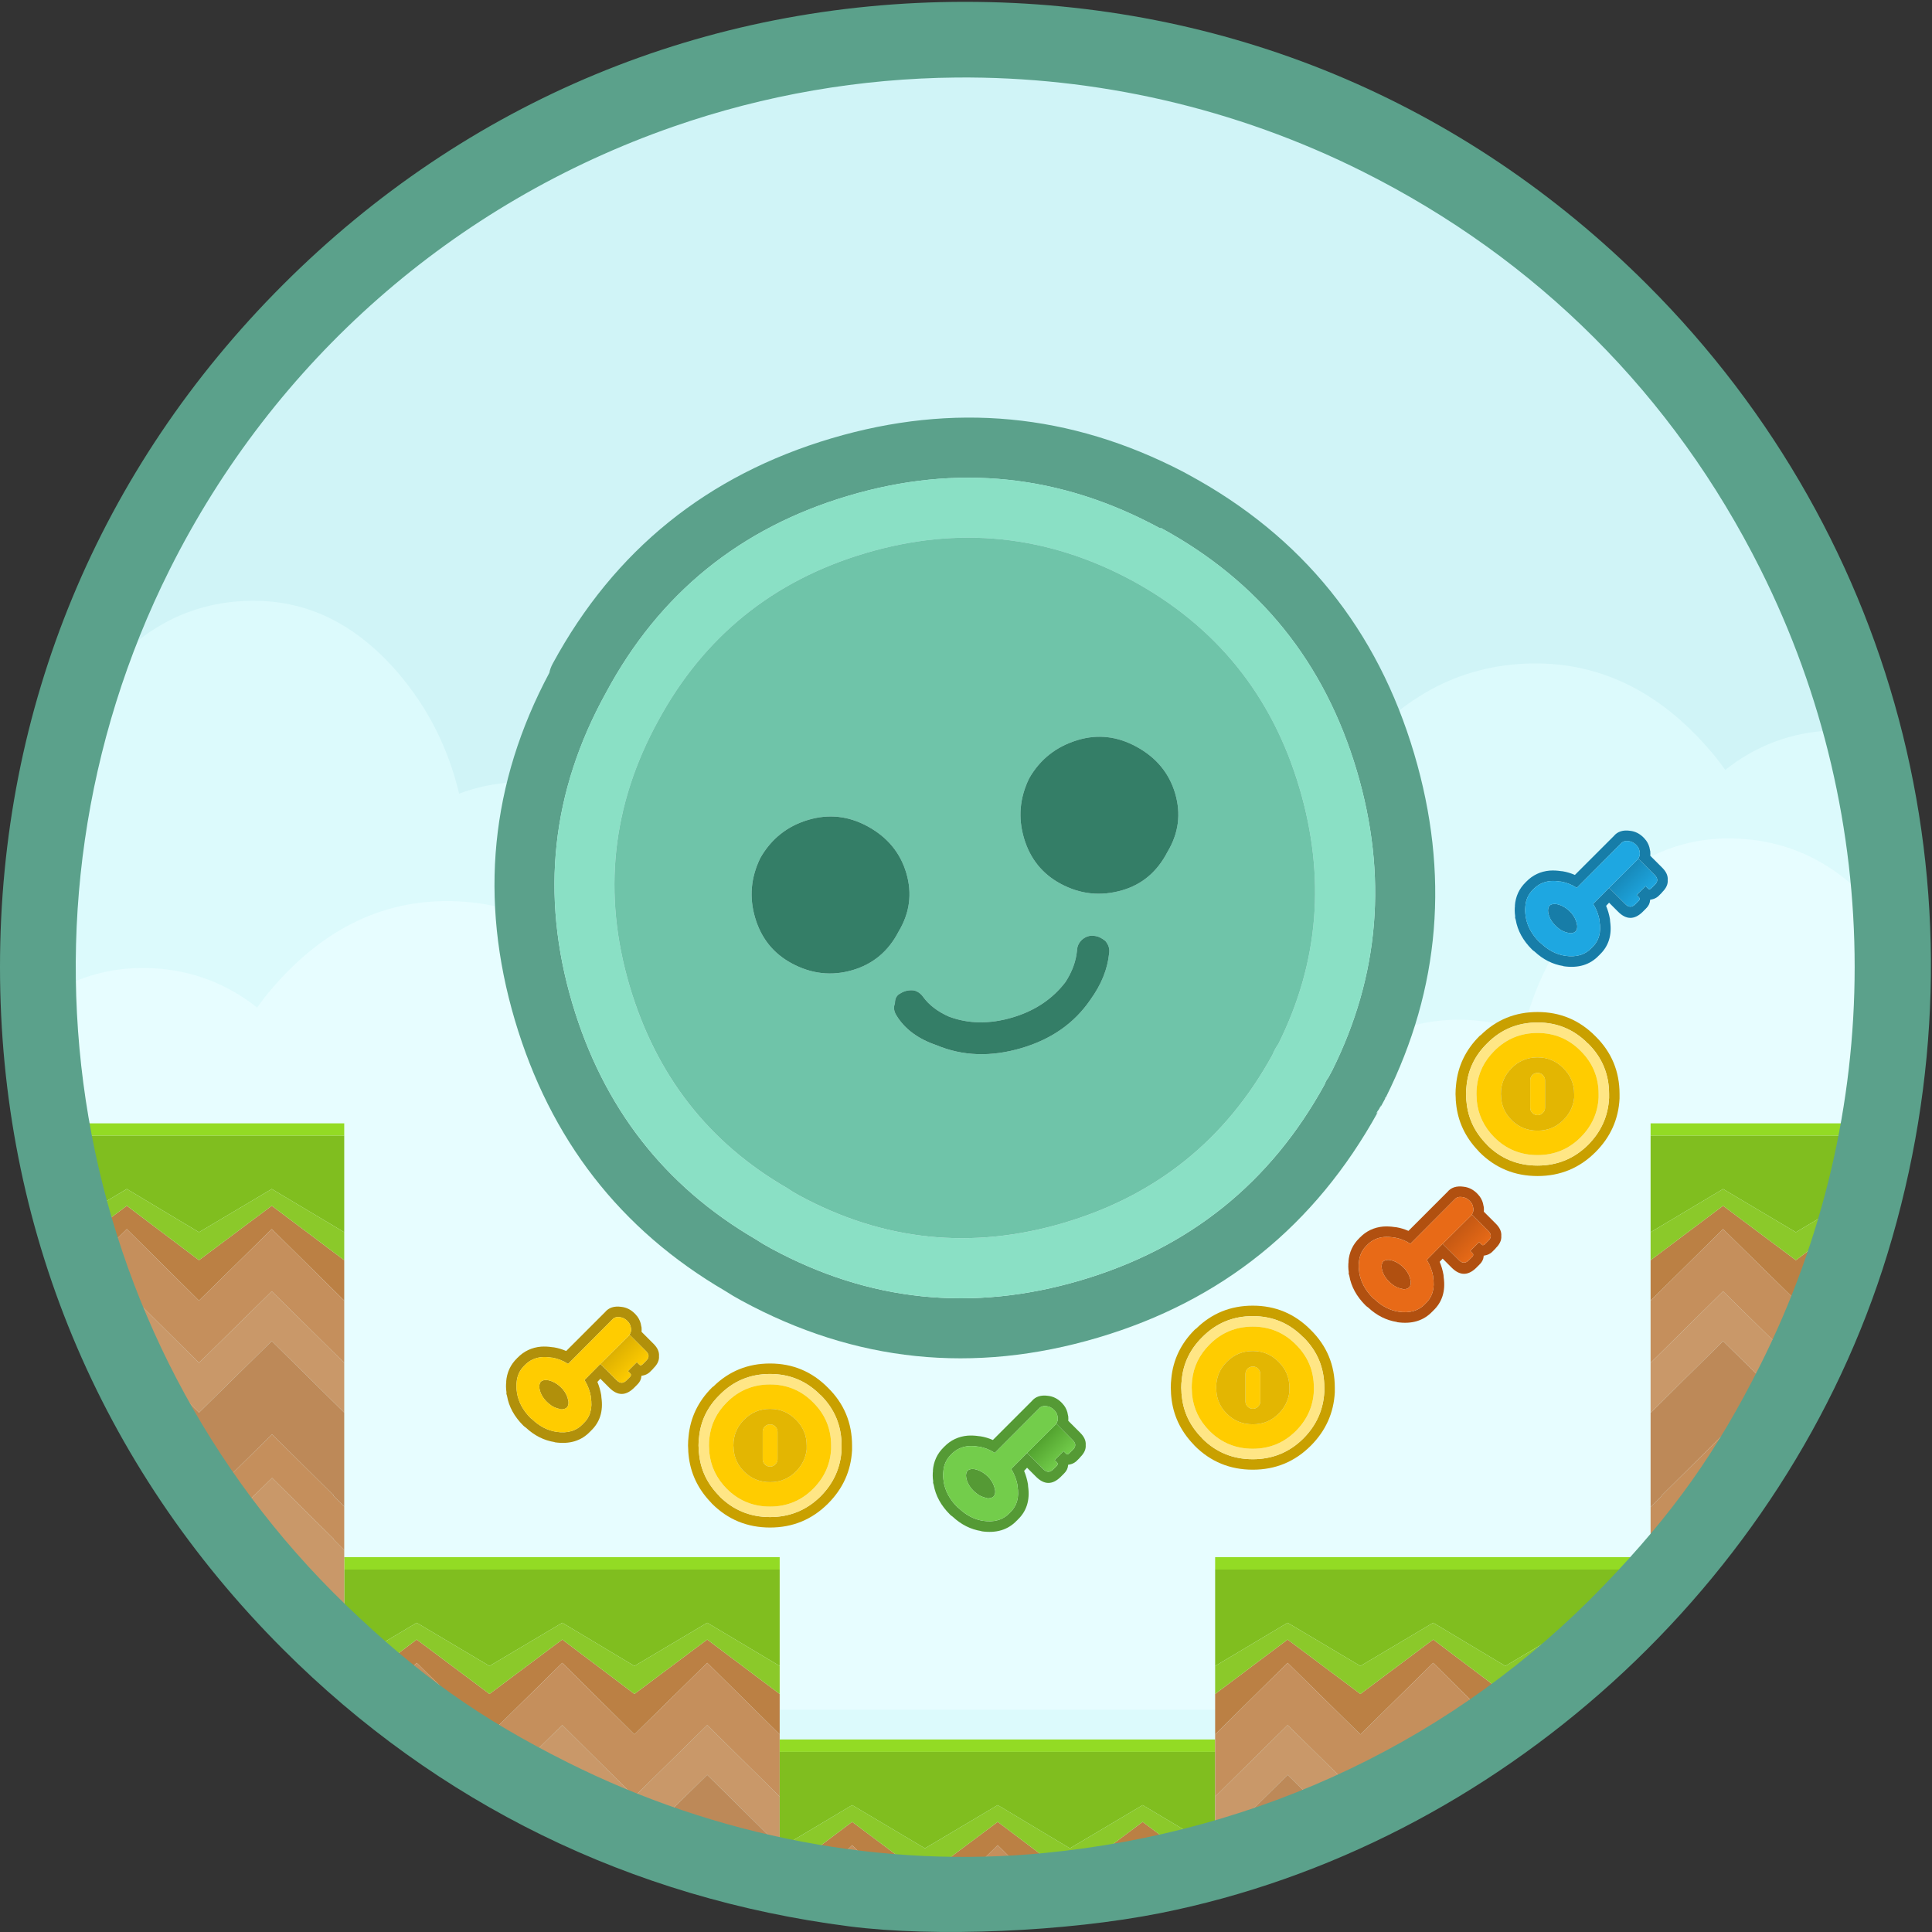 <?xml version="1.0" encoding="UTF-8" standalone="no"?>
<svg
   xmlns:dc="http://purl.org/dc/elements/1.1/"
   xmlns:cc="http://creativecommons.org/ns#"
   xmlns:rdf="http://www.w3.org/1999/02/22-rdf-syntax-ns#"
   xmlns:svg="http://www.w3.org/2000/svg"
   xmlns="http://www.w3.org/2000/svg"
   xmlns:xlink="http://www.w3.org/1999/xlink"
   id="svg2"
   viewBox="0 0 313.679 313.679"
   height="313.679"
   width="313.679"
   y="0px"
   x="0px"
   preserveAspectRatio="none"
   version="1.1">
  <rect x="0" y="0" width="313.679" height="313.679" fill="#333333" stroke="none"/>
  <defs
     id="defs4">
    <g
       id="Layer0_0_MEMBER_119_FILL">
      <path
         style="fill:#bb8044;stroke:none"
         d="m 160,343 0,6.5 11.65,-11.5 11.7,11.5 11.7,-11.5 11.6,11.5 11.7,-11.5 11.65,11.5 0,-6.5 -11.65,-8.75 -11.7,8.75 -11.6,-8.75 -11.7,8.75 -11.7,-8.75 L 160,343 Z"
         id="path10253" />
      <path
         style="fill:#c99869;stroke:none"
         d="m 160,389.7 0,1.3 70,0 0,-1.4 -1.75,-1.75 q 0.05,0 0.05,-0.05 l -9.9,-9.8 -11.7,11.5 -11.6,-11.5 -11.7,11.5 -11.7,-11.5 -9.95,9.85 q 0,0.05 0.05,0.05 l -1.8,1.8 m 0,-22.2 0.05,0 q 5.05,-5.05 10.15,-10.05 l 1.45,-1.45 11.7,11.5 11.7,-11.5 11.6,11.5 11.7,-11.5 11.65,11.5 0,-8 -11.65,-11.5 -11.7,11.5 -11.6,-11.5 -11.7,11.5 -11.7,-11.5 -11.65,11.5 0,8 z"
         id="path10255" />
      <path
         style="fill:#c58f5c;stroke:none"
         d="m 161.8,380.9 -1.8,1.8 0,7 1.8,-1.8 q -0.05,0 -0.05,-0.05 l 9.95,-9.85 11.7,11.5 11.7,-11.5 11.6,11.5 11.7,-11.5 9.9,9.8 q 0,0.05 -0.05,0.05 l 1.75,1.75 0,-7 -1.75,-1.75 q 0.05,0 0.05,-0.05 l -9.9,-9.8 -11.7,11.5 -11.6,-11.5 -11.7,11.5 -11.7,-11.5 -9.95,9.85 q 0,0.05 0.05,0.05 m -1.8,-31.4 0,10 11.65,-11.5 11.7,11.5 11.7,-11.5 11.6,11.5 11.7,-11.5 11.65,11.5 0,-10 -11.65,-11.5 -11.7,11.5 -11.6,-11.5 -11.7,11.5 L 171.65,338 160,349.5 Z"
         id="path10257" />
      <path
         style="fill:#bd8958;stroke:none"
         d="m 160.05,367.5 -0.05,0 0,15.2 1.8,-1.8 q -0.05,0 -0.05,-0.05 l 9.95,-9.85 11.7,11.5 11.7,-11.5 11.6,11.5 11.7,-11.5 9.9,9.8 q 0,0.05 -0.05,0.05 l 1.75,1.75 0,-15.1 -11.65,-11.5 -11.7,11.5 -11.6,-11.5 -11.7,11.5 -11.7,-11.5 -1.45,1.45 q -5.1,5 -10.15,10.05 z"
         id="path10259" />
      <path
         style="fill:#93db24;stroke:none"
         d="m 160,321 0,2 70,0 0,-2 -70,0 z"
         id="path10261" />
      <path
         style="fill:#80be1f;stroke:none"
         d="m 160,323 0,15.5 11.65,-6.95 11.7,6.95 11.7,-6.95 11.6,6.95 11.7,-6.95 11.65,6.95 0,-15.5 -70,0 z"
         id="path10263" />
      <path
         style="fill:#8bc92a;stroke:none"
         d="m 160,338.5 0,4.5 11.65,-8.75 11.7,8.75 11.7,-8.75 11.6,8.75 11.7,-8.75 11.65,8.75 0,-4.5 -11.65,-6.95 -11.7,6.95 -11.6,-6.95 -11.7,6.95 -11.7,-6.95 -11.65,6.95 z"
         id="path10265" />
    </g>
    <g
       id="Layer0_0_MEMBER_113_FILL-6-9">
      <path
         fill="#C99869"
         stroke="none"
         d=" M 320 321 L 320 332.7 321.8 330.95 Q 321.75 330.95 321.75 330.9 L 331.7 321 320 321 M 343.4 389.55 L 331.7 378 321.75 387.9 Q 321.75 387.95 321.8 387.95 L 320 389.7 320 391 390 391 390 389.65 388.25 387.9 Q 388.3 387.9 388.3 387.85 L 378.4 378 366.7 389.55 355.1 378 343.4 389.55 M 343.35 359.5 L 331.65 348.05 320 359.5 320 367.5 320.05 367.5 Q 325.1 362.45 330.25 357.5 L 331.65 356 343.35 367.5 355.05 356 366.65 367.5 378.35 356 390 367.5 390 359.5 378.35 348.05 366.65 359.5 355.05 348.05 343.35 359.5 M 343.4 332.5 L 355.1 321 331.7 321 343.4 332.5 M 366.7 332.5 L 378.4 321 355.1 321 366.7 332.5 M 388.25 330.9 L 390 332.65 390 321 378.4 321 388.3 330.85 Q 388.3 330.9 388.25 330.9 Z"
         id="path16187-5" />
      <path
         fill="#C58F5C"
         stroke="none"
         d=" M 331.7 378 L 343.4 389.55 355.1 378 366.7 389.55 378.4 378 388.3 387.85 Q 388.3 387.9 388.25 387.9 L 390 389.65 390 382.65 388.25 380.9 Q 388.3 380.9 388.3 380.85 L 378.4 371 366.7 382.55 355.1 371 343.4 382.55 331.7 371 321.75 380.9 Q 321.75 380.95 321.8 380.95 L 320 382.7 320 389.7 321.8 387.95 Q 321.75 387.95 321.75 387.9 L 331.7 378 M 331.65 348.05 L 343.35 359.5 355.05 348.05 366.65 359.5 378.35 348.05 390 359.5 390 350.55 388.25 348.8 Q 388.3 348.8 388.3 348.75 L 378.4 338.9 366.7 350.45 355.1 338.9 343.4 350.45 331.7 338.9 321.75 348.8 Q 321.75 348.85 321.8 348.85 L 320 350.6 320 359.5 331.65 348.05 M 366.65 337.35 L 378.35 325.85 390 337.35 390 332.65 388.25 330.9 Q 388.3 330.9 388.3 330.85 L 378.4 321 366.7 332.5 355.1 321 343.4 332.5 331.7 321 321.75 330.9 Q 321.75 330.95 321.8 330.95 L 320 332.7 320 337.35 320.05 337.35 Q 325.1 332.3 330.25 327.35 L 331.65 325.85 343.35 337.35 355.05 325.85 366.65 337.35 Z"
         id="path16189-4" />
      <path
         fill="#BD8958"
         stroke="none"
         d=" M 331.65 356 L 330.25 357.5 Q 325.1 362.45 320.05 367.5 L 320 367.5 320 382.7 321.8 380.95 Q 321.75 380.95 321.75 380.9 L 331.7 371 343.4 382.55 355.1 371 366.7 382.55 378.4 371 388.3 380.85 Q 388.3 380.9 388.25 380.9 L 390 382.65 390 367.5 378.35 356 366.65 367.5 355.05 356 343.35 367.5 331.65 356 M 378.35 325.85 L 366.65 337.35 355.05 325.85 343.35 337.35 331.65 325.85 330.25 327.35 Q 325.1 332.3 320.05 337.35 L 320 337.35 320 350.6 321.8 348.85 Q 321.75 348.85 321.75 348.8 L 331.7 338.9 343.4 350.45 355.1 338.9 366.7 350.45 378.4 338.9 388.3 348.75 Q 388.3 348.8 388.25 348.8 L 390 350.55 390 337.35 378.35 325.85 Z"
         id="path16191-5" />
    </g>
    <g
       id="Layer0_0_MEMBER_0_FILL-24-5">
      <path
         fill="#D0F4F7"
         stroke="none"
         d=" M 2240 560 L 1680 560 1680 1120 2240 1120 2240 560 Z"
         id="path21124-2" />
    </g>
    <g
       id="Layer0_0_MEMBER_1_FILL-95">
      <path
         fill="#DCFAFC"
         stroke="none"
         d=" M 2043.4 790.15 Q 2035.9 783.1 2025.55 783.5 2015.2 783.85 2008.2 791.55 2006.2 793.5 2004.9 795.8 1992.05 788.85 1976.4 789.5 1959.8 790.1 1947.05 798.95 1932.4 788.7 1913.5 789.45 1892.4 790.3 1877.45 804.4 L 1877.4 804.35 Q 1860.45 788.8 1837.3 789.65 1829.85 789.95 1823.1 791.95 1818.95 778.25 1807.6 767.75 1803.65 764.1 1799.35 761.35 1785.3 752.3 1767.6 753.05 1744.45 753.95 1728.75 770.8 1728.65 770.9 1728.55 771.05 1727.7 770.15 1726.85 769.25 1725.25 767.65 1723.6 766.25 1708.65 753.35 1688.3 753.35 1684 753.35 1679.9 753.95 L 1679.9 1075 2239.85 1075 2239.9 753.7 Q 2222.05 756.8 2209.25 770.65 2203.65 776.7 2200.15 783.6 2188.95 778.7 2175.65 779.2 2160.6 779.8 2148.75 787.15 2147.05 785.25 2145.15 783.5 2124.75 764.65 2097 765.7 2069.3 766.8 2050.45 787.15 2048 789.85 2045.8 792.6 2044.7 791.35 2043.4 790.15 Z"
         id="path21127" />
    </g>
    <g
       id="Layer0_0_MEMBER_2_FILL-2">
      <path
         fill="#E7FDFF"
         stroke="none"
         d=" M 1894.35 831.5 Q 1884 831.1 1876.5 838.15 1875.2 839.35 1874.1 840.6 1871.9 837.85 1869.45 835.15 1850.6 814.8 1822.9 813.7 1795.15 812.65 1774.75 831.5 1772.85 833.25 1771.15 835.15 1759.3 827.8 1744.25 827.2 1730.95 826.7 1719.75 831.6 1716.25 824.7 1710.65 818.65 1697.85 804.8 1680 801.7 L 1680.05 976.95 2240 976.95 2240 801.95 Q 2235.9 801.35 2231.6 801.35 2211.25 801.35 2196.3 814.25 2194.65 815.65 2193.05 817.25 2192.2 818.15 2191.35 819.05 2191.25 818.9 2191.15 818.8 2175.45 801.95 2152.3 801.05 2134.6 800.3 2120.55 809.35 2116.25 812.1 2112.3 815.75 2100.95 826.25 2096.8 839.95 2090.05 837.95 2082.6 837.65 2059.45 836.8 2042.5 852.35 L 2042.45 852.4 Q 2027.5 838.3 2006.4 837.45 1987.5 836.7 1972.85 846.95 1960.1 838.1 1943.5 837.5 1927.85 836.85 1915 843.8 1913.7 841.5 1911.7 839.55 1904.7 831.85 1894.35 831.5 Z"
         id="path21130" />
    </g>
    <linearGradient
       spreadMethod="pad"
       y2="169.3"
       x2="45.25"
       y1="175.8"
       x1="51.75"
       gradientUnits="userSpaceOnUse"
       id="Gradient_1">
      <stop
         id="stop7"
         stop-color="#FFCC00"
         offset="0%" />
      <stop
         id="stop9"
         stop-color="#DBAF02"
         offset="100%" />
    </linearGradient>
    <linearGradient
       spreadMethod="pad"
       y2="169.3"
       x2="115.25"
       y1="175.8"
       x1="121.75"
       gradientUnits="userSpaceOnUse"
       id="Gradient_2">
      <stop
         id="stop12"
         stop-color="#73CD4B"
         offset="0%" />
      <stop
         id="stop14"
         stop-color="#51A12E"
         offset="100%" />
    </linearGradient>
    <linearGradient
       spreadMethod="pad"
       y2="169.3"
       x2="185.25"
       y1="175.8"
       x1="191.75"
       gradientUnits="userSpaceOnUse"
       id="Gradient_3">
      <stop
         id="stop17"
         stop-color="#E86A17"
         offset="0%" />
      <stop
         id="stop19"
         stop-color="#C35813"
         offset="100%" />
    </linearGradient>
    <linearGradient
       spreadMethod="pad"
       y2="169.3"
       x2="255.25"
       y1="175.8"
       x1="261.75"
       gradientUnits="userSpaceOnUse"
       id="Gradient_4">
      <stop
         id="stop22"
         stop-color="#1EA7E1"
         offset="0%" />
      <stop
         id="stop24"
         stop-color="#1788B8"
         offset="100%" />
    </linearGradient>
    <g
       id="Layer0_11_FILL">
      <path
         id="path102"
         d="M 262.1,88.95 Q 255.25,82 245.5,82 q -9.55,0 -16.25,6.6 -0.2,0.1 -0.4,0.3 -5.95,5.95 -6.7,14 -0.15,1.3 -0.15,2.6 l 0,0.05 q 0,0.5 0.05,1 0,0.75 0.1,1.6 0.75,7.75 6.35,13.6 0.15,0.2 0.35,0.4 6.85,6.85 16.65,6.85 9.75,0 16.6,-6.85 6.45,-6.45 6.9,-15.35 l 0,-0.05 q 0,-0.2 0,-0.3 0,-0.5 0,-0.95 0,-9.75 -6.9,-16.55 M 245.5,85 q 8.5,0 14.45,6.05 l 0.05,0 q 6,5.95 6,14.45 0,0.5 0,1 0,0.05 0,0.15 -0.4,7.75 -6,13.4 -6,5.95 -14.5,5.95 -8.55,0 -14.5,-5.95 l 0,-0.05 q -5.2,-5.2 -5.85,-12.2 -0.1,-0.65 -0.1,-1.3 -0.05,-0.5 -0.05,-1 0,-1.15 0.15,-2.3 0.65,-7 5.85,-12.15 Q 236.95,85 245.5,85 Z"
         style="fill:#c9a000;stroke:none" />
      <path
         id="path104"
         d="M 259.95,91.05 Q 254,85 245.5,85 q -8.55,0 -14.5,6.05 -5.2,5.15 -5.85,12.15 -0.15,1.15 -0.15,2.3 0,0.5 0.05,1 0,0.65 0.1,1.3 0.65,7 5.85,12.2 l 0,0.05 q 5.95,5.95 14.5,5.95 8.5,0 14.5,-5.95 5.6,-5.65 6,-13.4 0,-0.1 0,-0.15 0,-0.5 0,-1 0,-8.5 -6,-14.45 l -0.05,0 M 245.5,88 q 7.25,0 12.35,5.15 5.15,5.1 5.15,12.35 0,0.5 0,1 -0.35,6.6 -5.15,11.4 -5.1,5.1 -12.35,5.1 -7.3,0 -12.4,-5.1 -4.4,-4.45 -5,-10.4 -0.05,-0.5 -0.05,-1 -0.05,-0.5 -0.05,-1 0,-1 0.1,-2 0.6,-5.95 5,-10.35 Q 238.2,88 245.5,88 Z"
         style="fill:#ffe685;stroke:none" />
      <path
         id="path106-6"
         d="M 257.85,93.15 Q 252.75,88 245.5,88 q -7.3,0 -12.4,5.15 -4.4,4.4 -5,10.35 -0.1,1 -0.1,2 0,0.5 0.05,1 0,0.5 0.05,1 0.6,5.95 5,10.4 5.1,5.1 12.4,5.1 7.25,0 12.35,-5.1 4.8,-4.8 5.15,-11.4 0,-0.5 0,-1 0,-7.25 -5.15,-12.35 M 245.5,95 q 4.35,0 7.4,3.1 3.1,3.05 3.1,7.4 0,0.3 0,0.6 0,0.25 0,0.5 -0.4,3.65 -3.1,6.35 -3.05,3.05 -7.4,3.05 -4.4,0 -7.45,-3.05 -2.8,-2.8 -3,-6.65 0,-0.1 0,-0.2 -0.05,-0.3 -0.05,-0.6 0,-4.35 3.05,-7.4 3.05,-3.1 7.45,-3.1 m 2.15,6.55 q 0,-0.85 -0.65,-1.5 -0.6,-0.6 -1.45,-0.6 l -0.05,0 q -0.85,0 -1.5,0.6 -0.6,0.65 -0.6,1.5 l 0,7.9 q 0,0.85 0.6,1.45 0.65,0.65 1.5,0.65 l 0.05,0 q 0.85,0 1.45,-0.65 0.65,-0.6 0.65,-1.45 l 0,-7.9 z"
         style="fill:#ffcc00;stroke:none" />
      <path
         id="path108"
         d="m 252.9,98.1 q -3.05,-3.1 -7.4,-3.1 -4.4,0 -7.45,3.1 -3.05,3.05 -3.05,7.4 0,0.3 0.05,0.6 0,0.1 0,0.2 0.2,3.85 3,6.65 3.05,3.05 7.45,3.05 4.35,0 7.4,-3.05 2.7,-2.7 3.1,-6.35 0,-0.25 0,-0.5 0,-0.3 0,-0.6 0,-4.35 -3.1,-7.4 m -5.9,1.95 q 0.65,0.65 0.65,1.5 l 0,7.9 q 0,0.85 -0.65,1.45 -0.6,0.65 -1.45,0.65 l -0.05,0 q -0.85,0 -1.5,-0.65 -0.6,-0.6 -0.6,-1.45 l 0,-7.9 q 0,-0.85 0.6,-1.5 0.65,-0.6 1.5,-0.6 l 0.05,0 q 0.85,0 1.45,0.6 z"
         style="fill:#e3b602;stroke:none" />
    </g>
    <g
       id="Layer0_12_FILL">
      <path
         id="path111"
         d="m 31.45,170 q -1.7,-0.75 -3.5,-1.05 -0.25,-0.05 -0.5,-0.05 -1.65,-0.25 -3.15,-0.15 l -0.05,0 q -4,0.35 -6.75,3.2 -0.1,0 -0.1,0.1 -2.85,2.75 -3.15,6.8 l 0.05,-0.15 q -0.2,1.5 0.05,3.15 l 0,0.05 q -0.1,0.35 0.15,0.95 0.8,4.65 4.65,8.5 0.3,0.3 0.75,0.6 3.7,3.45 8.25,4.15 l 0,0.05 q 6.4,0.95 10.2,-3.1 0.05,-0.05 0.1,-0.05 0,-0.05 0.05,-0.1 3.9,-3.65 3.05,-9.6 0,-0.35 -0.05,-0.65 -0.35,-2 -1.1,-3.8 l 0.85,-0.9 2.6,2.6 q 3.45,3.45 6.95,0.1 l 1.05,-1.05 q 0,-0.1 0.1,-0.1 0.95,-1 1.05,-2.2 0,-0.1 0,-0.2 l 0.05,0 q 0.1,-0.05 0.25,-0.05 1.2,-0.2 2.05,-0.95 l 1.05,-1.05 q 0,-0.05 0.05,-0.1 1.75,-1.7 1.6,-3.5 0.15,-1.8 -1.55,-3.5 l -3.45,-3.45 q 0.05,-0.6 0,-1.25 -0.05,-0.25 -0.1,-0.45 -0.2,-1.45 -1.1,-2.7 -0.05,-0.05 -0.1,-0.1 -0.3,-0.4 -0.65,-0.75 -1.65,-1.65 -3.8,-1.9 -3.1,-0.45 -4.7,1.5 L 31.45,170 m -6.95,1.75 q 1.3,-0.1 2.75,0.15 0.1,0 0.2,0 2.4,0.4 4.55,1.8 l 12.7,-12.75 q 0.75,-0.85 2.15,-0.65 1.2,0.15 2.1,1.05 0.25,0.25 0.45,0.5 0.55,0.75 0.6,1.6 l 0.05,0.05 q 0.1,1.05 -0.45,1.8 l 0.05,0.05 4.7,4.7 q 1.4,1.4 0,2.75 l -1.05,1.05 q -0.2,0.2 -0.5,0.25 -0.2,0 -0.4,-0.2 l -0.7,-0.7 -2.55,2.55 0.7,0.7 q 0.2,0.2 0.15,0.45 0,0.25 -0.2,0.45 l -1.05,1.05 q -1.4,1.4 -2.8,0 l -4.7,-4.7 -4.55,4.6 q 1.4,2.25 1.85,4.85 l -0.05,0.05 q 0.85,4.8 -2.2,7.65 -2.85,3.05 -7.7,2.3 -3.75,-0.6 -6.85,-3.55 -0.3,-0.2 -0.5,-0.4 -3.25,-3.25 -3.9,-7.25 -0.05,-0.1 0,-0.1 -0.25,-1.5 -0.1,-2.8 0.2,-2.95 2.3,-4.95 2,-2.1 4.95,-2.35 m 7.6,12.65 q -0.05,-0.1 -0.05,-0.2 -0.3,-1.75 -1.6,-3.3 -0.25,-0.25 -0.45,-0.45 l -0.1,-0.1 q -1.7,-1.6 -3.7,-2 -1.2,-0.2 -2,0.4 -0.6,0.8 -0.4,2 0.35,2.05 2.1,3.8 0.2,0.2 0.5,0.45 1.45,1.3 3.25,1.6 0.1,0 0.15,0.1 1.15,0.1 1.85,-0.5 0.6,-0.7 0.45,-1.8 z"
         style="fill:#b1900b;stroke:none" />
      <path
         id="path113"
         d="m 54.35,172.8 q 1.4,-1.35 0,-2.75 l -4.7,-4.7 -8.4,8.35 4.7,4.7 q 1.4,1.4 2.8,0 l 1.05,-1.05 q 0.2,-0.2 0.2,-0.45 0.05,-0.25 -0.15,-0.45 l -0.7,-0.7 2.55,-2.55 0.7,0.7 q 0.2,0.2 0.4,0.2 0.3,-0.05 0.5,-0.25 l 1.05,-1.05 z"
         style="fill:url(#Gradient_1);stroke:none" />
      <path
         id="path115-5"
         d="m 27.25,171.9 q -1.45,-0.25 -2.75,-0.15 -2.95,0.25 -4.95,2.35 -2.1,2 -2.3,4.95 -0.15,1.3 0.1,2.8 -0.05,0 0,0.1 0.65,4 3.9,7.25 0.2,0.2 0.5,0.4 3.1,2.95 6.85,3.55 4.85,0.75 7.7,-2.3 3.05,-2.85 2.2,-7.65 l 0.05,-0.05 q -0.45,-2.6 -1.85,-4.85 l 4.55,-4.6 8.4,-8.35 -0.05,-0.05 q 0.55,-0.75 0.45,-1.8 L 50,163.45 q -0.05,-0.85 -0.6,-1.6 -0.2,-0.25 -0.45,-0.5 -0.9,-0.9 -2.1,-1.05 -1.4,-0.2 -2.15,0.65 L 32,173.7 q -2.15,-1.4 -4.55,-1.8 -0.1,0 -0.2,0 m 4.8,12.3 q 0,0.1 0.05,0.2 0.15,1.1 -0.45,1.8 -0.7,0.6 -1.85,0.5 -0.05,-0.1 -0.15,-0.1 -1.8,-0.3 -3.25,-1.6 -0.3,-0.25 -0.5,-0.45 -1.75,-1.75 -2.1,-3.8 -0.2,-1.2 0.4,-2 0.8,-0.6 2,-0.4 2,0.4 3.7,2 l 0.1,0.1 q 0.2,0.2 0.45,0.45 1.3,1.55 1.6,3.3 z"
         style="fill:#ffcc00;stroke:none" />
    </g>
    <g
       id="Layer0_13_FILL">
      <path
         id="path118-4"
         d="m 117.3,157.35 q -3.1,-0.45 -4.7,1.5 L 101.45,170 q -1.7,-0.75 -3.5,-1.05 -0.25,-0.05 -0.5,-0.05 -1.65,-0.25 -3.15,-0.15 l -0.05,0 q -4,0.35 -6.75,3.2 -0.1,0 -0.1,0.1 -2.85,2.75 -3.15,6.8 l 0.05,-0.15 q -0.2,1.5 0.05,3.15 l 0,0.05 q -0.1,0.35 0.15,0.95 0.8,4.65 4.65,8.5 0.3,0.3 0.75,0.6 3.7,3.45 8.25,4.15 l 0,0.05 q 6.4,0.95 10.2,-3.1 0.05,-0.05 0.1,-0.05 0,-0.05 0.05,-0.1 3.9,-3.65 3.05,-9.6 0,-0.35 -0.05,-0.65 -0.35,-2 -1.1,-3.8 l 0.85,-0.9 2.6,2.6 q 3.45,3.45 6.95,0.1 l 1.05,-1.05 q 0,-0.1 0.1,-0.1 0.95,-1 1.05,-2.2 0,-0.1 0,-0.2 l 0.05,0 q 0.1,-0.05 0.25,-0.05 1.2,-0.2 2.05,-0.95 l 1.05,-1.05 q 0,-0.05 0.05,-0.1 1.75,-1.7 1.6,-3.5 0.15,-1.8 -1.55,-3.5 l -3.45,-3.45 q 0.05,-0.6 0,-1.25 -0.05,-0.25 -0.1,-0.45 -0.2,-1.45 -1.1,-2.7 -0.05,-0.05 -0.1,-0.1 -0.3,-0.4 -0.65,-0.75 -1.65,-1.65 -3.8,-1.9 m 1.65,4 q 0.25,0.25 0.45,0.5 0.55,0.75 0.6,1.6 l 0.05,0.05 q 0.1,1.05 -0.45,1.8 l 0.05,0.05 4.7,4.7 q 1.4,1.4 0,2.75 l -1.05,1.05 q -0.2,0.2 -0.5,0.25 -0.2,0 -0.4,-0.2 l -0.7,-0.7 -2.55,2.55 0.7,0.7 q 0.2,0.2 0.15,0.45 0,0.25 -0.2,0.45 l -1.05,1.05 q -1.4,1.4 -2.8,0 l -4.7,-4.7 -4.55,4.6 q 1.4,2.25 1.85,4.85 l -0.05,0.05 q 0.85,4.8 -2.2,7.65 -2.85,3.05 -7.7,2.3 -3.75,-0.6 -6.85,-3.55 -0.3,-0.2 -0.5,-0.4 -3.25,-3.25 -3.9,-7.25 -0.05,-0.1 0,-0.1 -0.25,-1.5 -0.1,-2.8 0.2,-2.95 2.3,-4.95 2,-2.1 4.95,-2.35 1.3,-0.1 2.75,0.15 0.1,0 0.2,0 2.4,0.4 4.55,1.8 l 12.7,-12.75 q 0.75,-0.85 2.15,-0.65 1.2,0.15 2.1,1.05 m -18.5,19.55 q -0.25,-0.25 -0.45,-0.45 l -0.1,-0.1 q -1.7,-1.6 -3.7,-2 -1.2,-0.2 -2,0.4 -0.6,0.8 -0.4,2 0.35,2.05 2.1,3.8 0.2,0.2 0.5,0.45 1.45,1.3 3.25,1.6 0.1,0 0.15,0.1 1.15,0.1 1.85,-0.5 0.6,-0.7 0.45,-1.8 -0.05,-0.1 -0.05,-0.2 -0.3,-1.75 -1.6,-3.3 z"
         style="fill:#559a35;stroke:none" />
      <path
         id="path120"
         d="m 119.85,176.45 -0.7,-0.7 2.55,-2.55 0.7,0.7 q 0.2,0.2 0.4,0.2 0.3,-0.05 0.5,-0.25 l 1.05,-1.05 q 1.4,-1.35 0,-2.75 l -4.7,-4.7 -8.4,8.35 4.7,4.7 q 1.4,1.4 2.8,0 l 1.05,-1.05 q 0.2,-0.2 0.2,-0.45 0.05,-0.25 -0.15,-0.45 z"
         style="fill:url(#Gradient_2);stroke:none" />
      <path
         id="path122"
         d="m 119.4,161.85 q -0.2,-0.25 -0.45,-0.5 -0.9,-0.9 -2.1,-1.05 -1.4,-0.2 -2.15,0.65 L 102,173.7 q -2.15,-1.4 -4.55,-1.8 -0.1,0 -0.2,0 -1.45,-0.25 -2.75,-0.15 -2.95,0.25 -4.95,2.35 -2.1,2 -2.3,4.95 -0.15,1.3 0.1,2.8 -0.05,0 0,0.1 0.65,4 3.9,7.25 0.2,0.2 0.5,0.4 3.1,2.95 6.85,3.55 4.85,0.75 7.7,-2.3 3.05,-2.85 2.2,-7.65 l 0.05,-0.05 q -0.45,-2.6 -1.85,-4.85 l 4.55,-4.6 8.4,-8.35 -0.05,-0.05 q 0.55,-0.75 0.45,-1.8 L 120,163.45 q -0.05,-0.85 -0.6,-1.6 m -19.4,18.6 q 0.2,0.2 0.45,0.45 1.3,1.55 1.6,3.3 0,0.1 0.05,0.2 0.15,1.1 -0.45,1.8 -0.7,0.6 -1.85,0.5 -0.05,-0.1 -0.15,-0.1 -1.8,-0.3 -3.25,-1.6 -0.3,-0.25 -0.5,-0.45 -1.75,-1.75 -2.1,-3.8 -0.2,-1.2 0.4,-2 0.8,-0.6 2,-0.4 2,0.4 3.7,2 l 0.1,0.1 z"
         style="fill:#73cd4b;stroke:none" />
    </g>
    <g
       id="Layer0_14_FILL">
      <path
         id="path125"
         d="m 187.3,157.35 q -3.1,-0.45 -4.7,1.5 L 171.45,170 q -1.7,-0.75 -3.5,-1.05 -0.25,-0.05 -0.5,-0.05 -1.65,-0.25 -3.15,-0.15 l -0.05,0 q -4,0.35 -6.75,3.2 -0.1,0 -0.1,0.1 -2.85,2.75 -3.15,6.8 l 0.05,-0.15 q -0.2,1.5 0.05,3.15 l 0,0.05 q -0.1,0.35 0.15,0.95 0.8,4.65 4.65,8.5 0.3,0.3 0.75,0.6 3.7,3.45 8.25,4.15 l 0,0.05 q 6.4,0.95 10.2,-3.1 0.05,-0.05 0.1,-0.05 0,-0.05 0.05,-0.1 3.9,-3.65 3.05,-9.6 0,-0.35 -0.05,-0.65 -0.35,-2 -1.1,-3.8 l 0.85,-0.9 2.6,2.6 q 3.45,3.45 6.95,0.1 l 1.05,-1.05 q 0,-0.1 0.1,-0.1 0.95,-1 1.05,-2.2 0,-0.1 0,-0.2 l 0.05,0 q 0.1,-0.05 0.25,-0.05 1.2,-0.2 2.05,-0.95 l 1.05,-1.05 q 0,-0.05 0.05,-0.1 1.75,-1.7 1.6,-3.5 0.15,-1.8 -1.55,-3.5 l -3.45,-3.45 q 0.05,-0.6 0,-1.25 -0.05,-0.25 -0.1,-0.45 -0.2,-1.45 -1.1,-2.7 -0.05,-0.05 -0.1,-0.1 -0.3,-0.4 -0.65,-0.75 -1.65,-1.65 -3.8,-1.9 m 2.3,7.95 0.05,0.05 4.7,4.7 q 1.4,1.4 0,2.75 l -1.05,1.05 q -0.2,0.2 -0.5,0.25 -0.2,0 -0.4,-0.2 l -0.7,-0.7 -2.55,2.55 0.7,0.7 q 0.2,0.2 0.15,0.45 0,0.25 -0.2,0.45 l -1.05,1.05 q -1.4,1.4 -2.8,0 l -4.7,-4.7 -4.55,4.6 q 1.4,2.25 1.85,4.85 l -0.05,0.05 q 0.85,4.8 -2.2,7.65 -2.85,3.05 -7.7,2.3 -3.75,-0.6 -6.85,-3.55 -0.3,-0.2 -0.5,-0.4 -3.25,-3.25 -3.9,-7.25 -0.05,-0.1 0,-0.1 -0.25,-1.5 -0.1,-2.8 0.2,-2.95 2.3,-4.95 2,-2.1 4.95,-2.35 1.3,-0.1 2.75,0.15 0.1,0 0.2,0 2.4,0.4 4.55,1.8 l 12.7,-12.75 q 0.75,-0.85 2.15,-0.65 1.2,0.15 2.1,1.05 0.25,0.25 0.45,0.5 0.55,0.75 0.6,1.6 l 0.05,0.05 q 0.1,1.05 -0.45,1.8 m -23.4,13.05 q -1.2,-0.2 -2,0.4 -0.6,0.8 -0.4,2 0.35,2.05 2.1,3.8 0.2,0.2 0.5,0.45 1.45,1.3 3.25,1.6 0.1,0 0.15,0.1 1.15,0.1 1.85,-0.5 0.6,-0.7 0.45,-1.8 -0.05,-0.1 -0.05,-0.2 -0.3,-1.75 -1.6,-3.3 -0.25,-0.25 -0.45,-0.45 l -0.1,-0.1 q -1.7,-1.6 -3.7,-2 z"
         style="fill:#b15010;stroke:none" />
      <path
         id="path127-6"
         d="m 194.35,172.8 q 1.4,-1.35 0,-2.75 l -4.7,-4.7 -8.4,8.35 4.7,4.7 q 1.4,1.4 2.8,0 l 1.05,-1.05 q 0.2,-0.2 0.2,-0.45 0.05,-0.25 -0.15,-0.45 l -0.7,-0.7 2.55,-2.55 0.7,0.7 q 0.2,0.2 0.4,0.2 0.3,-0.05 0.5,-0.25 l 1.05,-1.05 z"
         style="fill:url(#Gradient_3);stroke:none" />
      <path
         id="path129"
         d="m 189.65,165.35 -0.05,-0.05 q 0.55,-0.75 0.45,-1.8 L 190,163.45 q -0.05,-0.85 -0.6,-1.6 -0.2,-0.25 -0.45,-0.5 -0.9,-0.9 -2.1,-1.05 -1.4,-0.2 -2.15,0.65 L 172,173.7 q -2.15,-1.4 -4.55,-1.8 -0.1,0 -0.2,0 -1.45,-0.25 -2.75,-0.15 -2.95,0.25 -4.95,2.35 -2.1,2 -2.3,4.95 -0.15,1.3 0.1,2.8 -0.05,0 0,0.1 0.65,4 3.9,7.25 0.2,0.2 0.5,0.4 3.1,2.95 6.85,3.55 4.85,0.75 7.7,-2.3 3.05,-2.85 2.2,-7.65 l 0.05,-0.05 q -0.45,-2.6 -1.85,-4.85 l 4.55,-4.6 8.4,-8.35 m -25.45,13.4 q 0.8,-0.6 2,-0.4 2,0.4 3.7,2 l 0.1,0.1 q 0.2,0.2 0.45,0.45 1.3,1.55 1.6,3.3 0,0.1 0.05,0.2 0.15,1.1 -0.45,1.8 -0.7,0.6 -1.85,0.5 -0.05,-0.1 -0.15,-0.1 -1.8,-0.3 -3.25,-1.6 -0.3,-0.25 -0.5,-0.45 -1.75,-1.75 -2.1,-3.8 -0.2,-1.2 0.4,-2 z"
         style="fill:#e86a17;stroke:none" />
    </g>
    <g
       id="Layer0_15_FILL">
      <path
         id="path132"
         d="m 227.5,171.95 q -0.1,0 -0.1,0.1 -2.85,2.75 -3.15,6.8 l 0.05,-0.15 q -0.2,1.5 0.05,3.15 l 0,0.05 q -0.1,0.35 0.15,0.95 0.8,4.65 4.65,8.5 0.3,0.3 0.75,0.6 3.7,3.45 8.25,4.15 l 0,0.05 q 6.4,0.95 10.2,-3.1 0.05,-0.05 0.1,-0.05 0,-0.05 0.05,-0.1 3.9,-3.65 3.05,-9.6 0,-0.35 -0.05,-0.65 -0.35,-2 -1.1,-3.8 l 0.85,-0.9 2.6,2.6 q 3.45,3.45 6.95,0.1 l 1.05,-1.05 q 0,-0.1 0.1,-0.1 0.95,-1 1.05,-2.2 0,-0.1 0,-0.2 l 0.05,0 q 0.1,-0.05 0.25,-0.05 1.2,-0.2 2.05,-0.95 l 1.05,-1.05 q 0,-0.05 0.05,-0.1 1.75,-1.7 1.6,-3.5 0.15,-1.8 -1.55,-3.5 l -3.45,-3.45 q 0.05,-0.6 0,-1.25 -0.05,-0.25 -0.1,-0.45 -0.2,-1.45 -1.1,-2.7 -0.05,-0.05 -0.1,-0.1 -0.3,-0.4 -0.65,-0.75 -1.65,-1.65 -3.8,-1.9 -3.1,-0.45 -4.7,1.5 L 241.45,170 q -1.7,-0.75 -3.5,-1.05 -0.25,-0.05 -0.5,-0.05 -1.65,-0.25 -3.15,-0.15 l -0.05,0 q -4,0.35 -6.75,3.2 m 9.75,-0.05 q 0.1,0 0.2,0 2.4,0.4 4.55,1.8 l 12.7,-12.75 q 0.75,-0.85 2.15,-0.65 1.2,0.15 2.1,1.05 0.25,0.25 0.45,0.5 0.55,0.75 0.6,1.6 l 0.05,0.05 q 0.1,1.05 -0.45,1.8 l 0.05,0.05 4.7,4.7 q 1.4,1.4 0,2.75 l -1.05,1.05 q -0.2,0.2 -0.5,0.25 -0.2,0 -0.4,-0.2 l -0.7,-0.7 -2.55,2.55 0.7,0.7 q 0.2,0.2 0.15,0.45 0,0.25 -0.2,0.45 l -1.05,1.05 q -1.4,1.4 -2.8,0 l -4.7,-4.7 -4.55,4.6 q 1.4,2.25 1.85,4.85 l -0.05,0.05 q 0.85,4.8 -2.2,7.65 -2.85,3.05 -7.7,2.3 -3.75,-0.6 -6.85,-3.55 -0.3,-0.2 -0.5,-0.4 -3.25,-3.25 -3.9,-7.25 -0.05,-0.1 0,-0.1 -0.25,-1.5 -0.1,-2.8 0.2,-2.95 2.3,-4.95 2,-2.1 4.95,-2.35 1.3,-0.1 2.75,0.15 m -1.05,6.45 q -1.2,-0.2 -2,0.4 -0.6,0.8 -0.4,2 0.35,2.05 2.1,3.8 0.2,0.2 0.5,0.45 1.45,1.3 3.25,1.6 0.1,0 0.15,0.1 1.15,0.1 1.85,-0.5 0.6,-0.7 0.45,-1.8 -0.05,-0.1 -0.05,-0.2 -0.3,-1.75 -1.6,-3.3 -0.25,-0.25 -0.45,-0.45 l -0.1,-0.1 q -1.7,-1.6 -3.7,-2 z"
         style="fill:#177da8;stroke:none" />
      <path
         id="path134"
         d="m 264.35,172.8 q 1.4,-1.35 0,-2.75 l -4.7,-4.7 -8.4,8.35 4.7,4.7 q 1.4,1.4 2.8,0 l 1.05,-1.05 q 0.2,-0.2 0.2,-0.45 0.05,-0.25 -0.15,-0.45 l -0.7,-0.7 2.55,-2.55 0.7,0.7 q 0.2,0.2 0.4,0.2 0.3,-0.05 0.5,-0.25 l 1.05,-1.05 z"
         style="fill:url(#Gradient_4);stroke:none" />
      <path
         id="path136-1"
         d="m 237.45,171.9 q -0.1,0 -0.2,0 -1.45,-0.25 -2.75,-0.15 -2.95,0.25 -4.95,2.35 -2.1,2 -2.3,4.95 -0.15,1.3 0.1,2.8 -0.05,0 0,0.1 0.65,4 3.9,7.25 0.2,0.2 0.5,0.4 3.1,2.95 6.85,3.55 4.85,0.75 7.7,-2.3 3.05,-2.85 2.2,-7.65 l 0.05,-0.05 q -0.45,-2.6 -1.85,-4.85 l 4.55,-4.6 8.4,-8.35 -0.05,-0.05 q 0.55,-0.75 0.45,-1.8 L 260,163.45 q -0.05,-0.85 -0.6,-1.6 -0.2,-0.25 -0.45,-0.5 -0.9,-0.9 -2.1,-1.05 -1.4,-0.2 -2.15,0.65 L 242,173.7 q -2.15,-1.4 -4.55,-1.8 m -3.25,6.85 q 0.8,-0.6 2,-0.4 2,0.4 3.7,2 l 0.1,0.1 q 0.2,0.2 0.45,0.45 1.3,1.55 1.6,3.3 0,0.1 0.05,0.2 0.15,1.1 -0.45,1.8 -0.7,0.6 -1.85,0.5 -0.05,-0.1 -0.15,-0.1 -1.8,-0.3 -3.25,-1.6 -0.3,-0.25 -0.5,-0.45 -1.75,-1.75 -2.1,-3.8 -0.2,-1.2 0.4,-2 z"
         style="fill:#1ea7e1;stroke:none" />
    </g>
    <g
       id="Layer0_20_FILL">
      <path
         id="path151-6"
         d="M 332.15,89.85 Q 332,89.7 331.9,89.6 325.05,83 315.5,83 q -9.75,0 -16.6,6.85 -0.2,0.2 -0.3,0.4 -6.6,6.7 -6.6,16.2 0,9.35 6.25,16 0.3,0.35 0.65,0.7 6.85,6.85 16.6,6.85 9.7,0 16.65,-6.85 l -0.1,0.05 q 0.05,-0.05 0.1,-0.1 0.15,-0.1 0.25,-0.25 l -0.05,0.1 0.05,-0.05 q 0.15,-0.15 0.3,-0.3 0,-0.05 0.05,-0.05 6.25,-6.7 6.25,-16.1 0,-9.75 -6.85,-16.6 M 330,92 l 0.05,0 q 5.95,5.95 5.95,14.45 0,8.2 -5.45,14.05 -0.15,0.15 -0.3,0.3 -0.15,0.1 -0.25,0.25 -6,5.95 -14.5,5.95 -8.5,0 -14.45,-5.95 -0.35,-0.35 -0.6,-0.65 -5.45,-5.8 -5.45,-13.95 0,-8.5 6.05,-14.45 5.95,-6 14.45,-6 8.5,0 14.5,6 z"
         style="fill:#5ba18b;stroke:none" />
      <path
         id="path153"
         d="M 330.05,92 330,92 q -6,-6 -14.5,-6 -8.5,0 -14.45,6 -6.05,5.95 -6.05,14.45 0,8.15 5.45,13.95 0.25,0.3 0.6,0.65 5.95,5.95 14.45,5.95 8.5,0 14.5,-5.95 0.1,-0.15 0.25,-0.25 0.15,-0.15 0.3,-0.3 5.45,-5.85 5.45,-14.05 0,-8.5 -5.95,-14.45 m -1.7,26.45 q -0.25,0.2 -0.45,0.45 -5.15,5.1 -12.4,5.1 -7.25,0 -12.35,-5.1 -0.25,-0.25 -0.45,-0.5 -4.7,-4.95 -4.7,-11.95 0,-7.25 5.15,-12.35 5.1,-5.1 12.35,-5.1 7.25,0 12.4,5.1 5.1,5.1 5.1,12.35 0,7 -4.65,12 z"
         style="fill:#8ae0c5;stroke:none" />
      <path
         id="path155"
         d="m 327.9,118.9 q 0.2,-0.25 0.45,-0.45 4.65,-5 4.65,-12 0,-7.25 -5.1,-12.35 -5.15,-5.1 -12.4,-5.1 -7.25,0 -12.35,5.1 -5.15,5.1 -5.15,12.35 0,7 4.7,11.95 0.2,0.25 0.45,0.5 5.1,5.1 12.35,5.1 7.25,0 12.4,-5.1 m -2.15,-16.75 q 1.2,1.2 1.2,2.8 0,1.6 -1.2,2.7 -1.15,1.2 -2.7,1.2 -1.7,0 -2.9,-1.2 -1.1,-1.1 -1.1,-2.7 0,-1.6 1.1,-2.8 1.2,-1.15 2.9,-1.15 1.55,0 2.7,1.15 M 320,111.1 q 0.1,-0.3 0.4,-0.45 0.35,-0.15 0.65,0 0.25,0.1 0.45,0.4 0.15,0.35 0,0.65 -0.45,1.1 -1.55,1.95 -1.65,1.35 -4,1.35 -2.4,0 -4.05,-1.35 -1.2,-0.85 -1.5,-2 -0.1,-0.35 0.1,-0.6 0.1,-0.35 0.4,-0.4 0.35,-0.1 0.7,0.05 0.25,0.15 0.35,0.45 0.25,0.7 0.95,1.3 1.25,0.95 3.05,0.95 1.75,0 3.05,-0.95 0.7,-0.6 1,-1.35 M 308.95,101 q 1.6,0 2.75,1.15 1.2,1.2 1.2,2.8 0,1.6 -1.2,2.7 -1.15,1.2 -2.75,1.2 -1.65,0 -2.85,-1.2 -1.1,-1.1 -1.1,-2.7 0,-1.6 1.1,-2.8 1.2,-1.15 2.85,-1.15 z"
         style="fill:#6fc4a9;stroke:none" />
      <path
         id="path157"
         d="m 311.7,102.15 q -1.15,-1.15 -2.75,-1.15 -1.65,0 -2.85,1.15 -1.1,1.2 -1.1,2.8 0,1.6 1.1,2.7 1.2,1.2 2.85,1.2 1.6,0 2.75,-1.2 1.2,-1.1 1.2,-2.7 0,-1.6 -1.2,-2.8 m 8.7,8.5 q -0.3,0.15 -0.4,0.45 -0.3,0.75 -1,1.35 -1.3,0.95 -3.05,0.95 -1.8,0 -3.05,-0.95 -0.7,-0.6 -0.95,-1.3 -0.1,-0.3 -0.35,-0.45 -0.35,-0.15 -0.7,-0.05 -0.3,0.05 -0.4,0.4 -0.2,0.25 -0.1,0.6 0.3,1.15 1.5,2 1.65,1.35 4.05,1.35 2.35,0 4,-1.35 1.1,-0.85 1.55,-1.95 0.15,-0.3 0,-0.65 -0.2,-0.3 -0.45,-0.4 -0.3,-0.15 -0.65,0 m 6.55,-5.7 q 0,-1.6 -1.2,-2.8 -1.15,-1.15 -2.7,-1.15 -1.7,0 -2.9,1.15 -1.1,1.2 -1.1,2.8 0,1.6 1.1,2.7 1.2,1.2 2.9,1.2 1.55,0 2.7,-1.2 1.2,-1.1 1.2,-2.7 z"
         style="fill:#347e67;stroke:none" />
    </g>
    <clipPath
       id="clipPath4798"
       clipPathUnits="userSpaceOnUse">
      <path
         id="path4800"
         d="m 154.709,11.767 c 22.678,-0.206 45.339,4.929 65.994,15.278 28.308,14.182 50.383,36.258 64.566,64.566 20.386,40.691 20.386,88.442 0,129.133 -7.114,14.199 -14.2,24.182 -25.486,35.905 -23.885,24.811 -55.509,39.939 -90.679,43.375 -26.234,2.563 -53.305,-2.576 -77.534,-14.714 -14.2,-7.114 -24.183,-14.198 -35.907,-25.485 -45.226,-43.537 -56.872,-111.901 -28.659,-168.215 16.959,-33.85 46.091,-59.457 81.77,-71.876 14.895,-5.184 30.419,-7.826 45.935,-7.967 z"
         style="fill:#000000;fill-opacity:1;stroke:none;stroke-opacity:1" />
    </clipPath>
  </defs>
  <rect
     style="clip-rule:evenodd;display:none;fill:#e7e7e7;fill-rule:evenodd"
     id="rect3-4"
     height="263.333"
     width="334.407"
     display="none"
     y="220.363"
     x="-233.474" />
  <g
     transform="matrix(0.65,0,0,0.672,61.039,13.826)"
     display="none"
     id="g8-0"
     style="display:none">
    <path
       display="inline"
       d="m 61.093,319.89 c 6.023,0 11.763,-0.157 17.219,-0.464 0.476,-0.026 0.932,-0.063 1.402,-0.092 0.005,-0.002 0.008,-0.002 0.012,-0.002 13.872,-0.855 25.876,-2.708 35.902,-5.57 0.002,-0.002 0.004,-0.002 0.006,-0.002 1.823,-0.521 3.588,-1.07 5.282,-1.656 1.894,-0.657 2.896,-2.725 2.241,-4.618 -0.656,-1.895 -2.722,-2.899 -4.618,-2.24 -12.734,4.412 -29.535,6.842 -50.125,7.298 -0.002,0 -0.004,0 -0.005,0 -10.477,0.232 -21.93,-0.044 -34.352,-0.843 0,0 0,0 -0.001,0 -0.635,-0.038 -1.259,-0.075 -1.9,-0.118 -1.995,-0.128 -3.731,1.374 -3.869,3.375 -0.136,1.999 1.376,3.73 3.375,3.866 2.537,0.173 5.03,0.321 7.49,0.453 0.392,0.021 0.77,0.034 1.158,0.054 l 0,0 c 7.256,0.366 14.194,0.559 20.783,0.559 z"
       id="path10-1"
       style="display:inline;fill:#394d54" />
  </g>
  <rect
     style="clip-rule:evenodd;display:none;fill:#e7e7e7;fill-rule:evenodd"
     id="rect3"
     height="263.333"
     width="334.407"
     display="none"
     y="220.363"
     x="-233.474" />
  <g
     transform="matrix(0.65,0,0,0.672,61.039,13.826)"
     display="none"
     id="g8"
     style="display:none">
    <path
       display="inline"
       d="m 61.093,319.89 c 6.023,0 11.763,-0.157 17.219,-0.464 0.476,-0.026 0.932,-0.063 1.402,-0.092 0.005,-0.002 0.008,-0.002 0.012,-0.002 13.872,-0.855 25.876,-2.708 35.902,-5.57 0.002,-0.002 0.004,-0.002 0.006,-0.002 1.823,-0.521 3.588,-1.07 5.282,-1.656 1.894,-0.657 2.896,-2.725 2.241,-4.618 -0.656,-1.895 -2.722,-2.899 -4.618,-2.24 -12.734,4.412 -29.535,6.842 -50.125,7.298 -0.002,0 -0.004,0 -0.005,0 -10.477,0.232 -21.93,-0.044 -34.352,-0.843 0,0 0,0 -0.001,0 -0.635,-0.038 -1.259,-0.075 -1.9,-0.118 -1.995,-0.128 -3.731,1.374 -3.869,3.375 -0.136,1.999 1.376,3.73 3.375,3.866 2.537,0.173 5.03,0.321 7.49,0.453 0.392,0.021 0.77,0.034 1.158,0.054 l 0,0 c 7.256,0.366 14.194,0.559 20.783,0.559 z"
       id="path10"
       style="display:inline;fill:#394d54" />
  </g>
  <rect
     x="232.313"
     y="188.962"
     display="none"
     width="211.723"
     height="166.724"
     id="rect3-4-9"
     style="clip-rule:evenodd;display:none;fill:#e7e7e7;fill-rule:evenodd" />
  <g
     style="display:none"
     id="g8-0-9"
     display="none"
     transform="matrix(0.412,0,0,0.425,418.778,58.197)">
    <path
       style="display:inline;fill:#394d54"
       id="path10-1-0"
       d="m 61.093,319.89 c 6.023,0 11.763,-0.157 17.219,-0.464 0.476,-0.026 0.932,-0.063 1.402,-0.092 0.005,-0.002 0.008,-0.002 0.012,-0.002 13.872,-0.855 25.876,-2.708 35.902,-5.57 0.002,-0.002 0.004,-0.002 0.006,-0.002 1.823,-0.521 3.588,-1.07 5.282,-1.656 1.894,-0.657 2.896,-2.725 2.241,-4.618 -0.656,-1.895 -2.722,-2.899 -4.618,-2.24 -12.734,4.412 -29.535,6.842 -50.125,7.298 -0.002,0 -0.004,0 -0.005,0 -10.477,0.232 -21.93,-0.044 -34.352,-0.843 0,0 0,0 -0.001,0 -0.635,-0.038 -1.259,-0.075 -1.9,-0.118 -1.995,-0.128 -3.731,1.374 -3.869,3.375 -0.136,1.999 1.376,3.73 3.375,3.866 2.537,0.173 5.03,0.321 7.49,0.453 0.392,0.021 0.77,0.034 1.158,0.054 l 0,0 c 7.256,0.366 14.194,0.559 20.783,0.559 z"
       display="inline" />
  </g>
  <rect
     x="232.313"
     y="188.962"
     display="none"
     width="211.723"
     height="166.724"
     id="rect3-7"
     style="clip-rule:evenodd;display:none;fill:#e7e7e7;fill-rule:evenodd" />
  <g
     style="display:none"
     id="g8-8"
     display="none"
     transform="matrix(0.412,0,0,0.425,418.778,58.197)">
    <path
       style="display:inline;fill:#394d54"
       id="path10-4"
       d="m 61.093,319.89 c 6.023,0 11.763,-0.157 17.219,-0.464 0.476,-0.026 0.932,-0.063 1.402,-0.092 0.005,-0.002 0.008,-0.002 0.012,-0.002 13.872,-0.855 25.876,-2.708 35.902,-5.57 0.002,-0.002 0.004,-0.002 0.006,-0.002 1.823,-0.521 3.588,-1.07 5.282,-1.656 1.894,-0.657 2.896,-2.725 2.241,-4.618 -0.656,-1.895 -2.722,-2.899 -4.618,-2.24 -12.734,4.412 -29.535,6.842 -50.125,7.298 -0.002,0 -0.004,0 -0.005,0 -10.477,0.232 -21.93,-0.044 -34.352,-0.843 0,0 0,0 -0.001,0 -0.635,-0.038 -1.259,-0.075 -1.9,-0.118 -1.995,-0.128 -3.731,1.374 -3.869,3.375 -0.136,1.999 1.376,3.73 3.375,3.866 2.537,0.173 5.03,0.321 7.49,0.453 0.392,0.021 0.77,0.034 1.158,0.054 l 0,0 c 7.256,0.366 14.194,0.559 20.783,0.559 z"
       display="inline" />
  </g>
  <g
     transform="matrix(1.01,0,0,1.01,-1.658,-0.15)"
     clip-path="url(#clipPath4798)"
     id="g4747">
    <use
       height="100%"
       width="100%"
       y="0"
       x="0"
       xlink:href="#Layer0_0_MEMBER_0_FILL-24-5"
       id="use21275-7"
       transform="matrix(0.625,0,0,0.796,-1063.991,-502.661)" />
    <use
       height="100%"
       width="100%"
       y="0"
       x="0"
       xlink:href="#Layer0_0_MEMBER_1_FILL-95"
       id="use21279-3"
       transform="matrix(0.625,0,0,0.796,-1063.991,-502.661)" />
    <use
       height="100%"
       width="100%"
       y="0"
       x="0"
       xlink:href="#Layer0_0_MEMBER_2_FILL-2"
       id="use21283"
       transform="matrix(0.625,0,0,0.796,-1063.991,-502.661)" />
    <use
       height="100%"
       width="100%"
       y="0"
       x="0"
       xlink:href="#Layer0_0_MEMBER_119_FILL"
       id="use12195"
       transform="translate(-103.022,-70.541)" />
    <use
       height="100%"
       width="100%"
       y="0"
       x="0"
       xlink:href="#Layer0_0_MEMBER_119_FILL"
       id="use12195-8"
       transform="translate(-173.022,-140.272)" />
    <use
       height="100%"
       width="100%"
       y="0"
       x="0"
       xlink:href="#Layer0_0_MEMBER_119_FILL"
       id="use12195-6"
       transform="translate(-33.022,-41.231)" />
    <use
       height="100%"
       width="100%"
       y="0"
       x="0"
       xlink:href="#Layer0_0_MEMBER_119_FILL"
       id="use12195-0"
       transform="translate(36.978,-70.541)" />
    <use
       height="100%"
       width="100%"
       y="0"
       x="0"
       xlink:href="#Layer0_0_MEMBER_119_FILL"
       id="use12195-4"
       transform="translate(106.978,-140.272)" />
    <use
       height="100%"
       width="100%"
       y="0"
       x="0"
       xlink:href="#Layer0_0_MEMBER_113_FILL-6-9"
       id="use18176-4"
       transform="translate(-333.022,-70.541)" />
    <use
       height="100%"
       width="100%"
       y="0"
       x="0"
       xlink:href="#Layer0_0_MEMBER_113_FILL-6-9"
       id="use18176-1-4-1"
       transform="translate(-53.022,-70.54)" />
    <use
       height="100%"
       width="100%"
       y="0"
       x="0"
       xlink:href="#Layer0_0_MEMBER_113_FILL-6-9"
       id="use18176-7-6"
       transform="translate(-333.022,-1.232)" />
    <use
       height="100%"
       width="100%"
       y="0"
       x="0"
       xlink:href="#Layer0_0_MEMBER_113_FILL-6-9"
       id="use18176-5-4-0"
       transform="translate(-263.022,-1.231)" />
    <use
       height="100%"
       width="100%"
       y="0"
       x="0"
       xlink:href="#Layer0_0_MEMBER_113_FILL-6-9"
       id="use18176-1-9-3"
       transform="translate(-123.022,-1.231)" />
    <use
       height="100%"
       width="100%"
       y="0"
       x="0"
       xlink:href="#Layer0_0_MEMBER_113_FILL-6-9"
       id="use18176-1-4-0-0"
       transform="translate(-53.022,-1.231)" />
    <use
       id="use284"
       xlink:href="#Layer0_12_FILL"
       x="0"
       y="0"
       width="100%"
       height="100%"
       transform="matrix(0.561,0,0,0.561,75.01,121.957)" />
    <use
       id="use288"
       xlink:href="#Layer0_13_FILL"
       x="0"
       y="0"
       width="100%"
       height="100%"
       transform="matrix(0.561,0,0,0.561,104.334,136.261)" />
    <use
       id="use292"
       xlink:href="#Layer0_14_FILL"
       x="0"
       y="0"
       width="100%"
       height="100%"
       transform="matrix(0.561,0,0,0.561,131.87,102.646)" />
    <use
       id="use296"
       xlink:href="#Layer0_15_FILL"
       x="0"
       y="0"
       width="100%"
       height="100%"
       transform="matrix(0.561,0,0,0.561,119.353,45.428)" />
    <use
       id="use316"
       xlink:href="#Layer0_20_FILL"
       x="0"
       y="0"
       width="100%"
       height="100%"
       transform="matrix(3.076,-0.911,0.911,3.076,-910.76,102.716)" />
    <use
       id="use280"
       xlink:href="#Layer0_11_FILL"
       x="0"
       y="0"
       width="100%"
       height="100%"
       transform="matrix(0.561,0,0,0.561,-12.297,173.333)" />
    <use
       id="use280-4"
       xlink:href="#Layer0_11_FILL"
       x="0"
       y="0"
       width="100%"
       height="100%"
       transform="matrix(0.561,0,0,0.561,65.305,164.035)" />
    <use
       id="use280-7"
       xlink:href="#Layer0_11_FILL"
       x="0"
       y="0"
       width="100%"
       height="100%"
       transform="matrix(0.561,0,0,0.561,111.079,116.83)" />
  </g>
  <path
     clip-path="none"
     id="path4212-5-4-5"
     d="m 156.7,0.298 c -42.158,0 -80.887,16.062 -110.762,45.937 C 16.064,76.109 0,114.84 0,156.998 c 0,42.158 16.064,80.887 45.938,110.762 25.086,25.086 56.44,40.436 91.924,45.003 13.933,1.793 35.294,0.885 50.521,-2.149 54.815,-10.922 101.649,-53.381 118.062,-107.034 17.22,-56.292 2.45,-115.915 -38.981,-157.346 C 237.589,16.36 198.858,0.298 156.7,0.298 Z m -1.427,12.289 c 22.678,-0.206 45.339,4.929 65.994,15.278 28.308,14.182 50.383,36.258 64.566,64.566 20.386,40.691 20.386,88.442 0,129.133 -7.114,14.199 -14.2,24.182 -25.486,35.905 -23.885,24.811 -55.509,39.939 -90.679,43.375 -26.234,2.563 -53.305,-2.576 -77.534,-14.714 -14.2,-7.114 -24.183,-14.198 -35.907,-25.485 -45.226,-43.537 -56.872,-111.901 -28.659,-168.215 16.959,-33.85 46.091,-59.457 81.77,-71.876 14.895,-5.184 30.419,-7.826 45.935,-7.967 z"
     style="fill:#5ba18b;fill-opacity:1" />
</svg>
